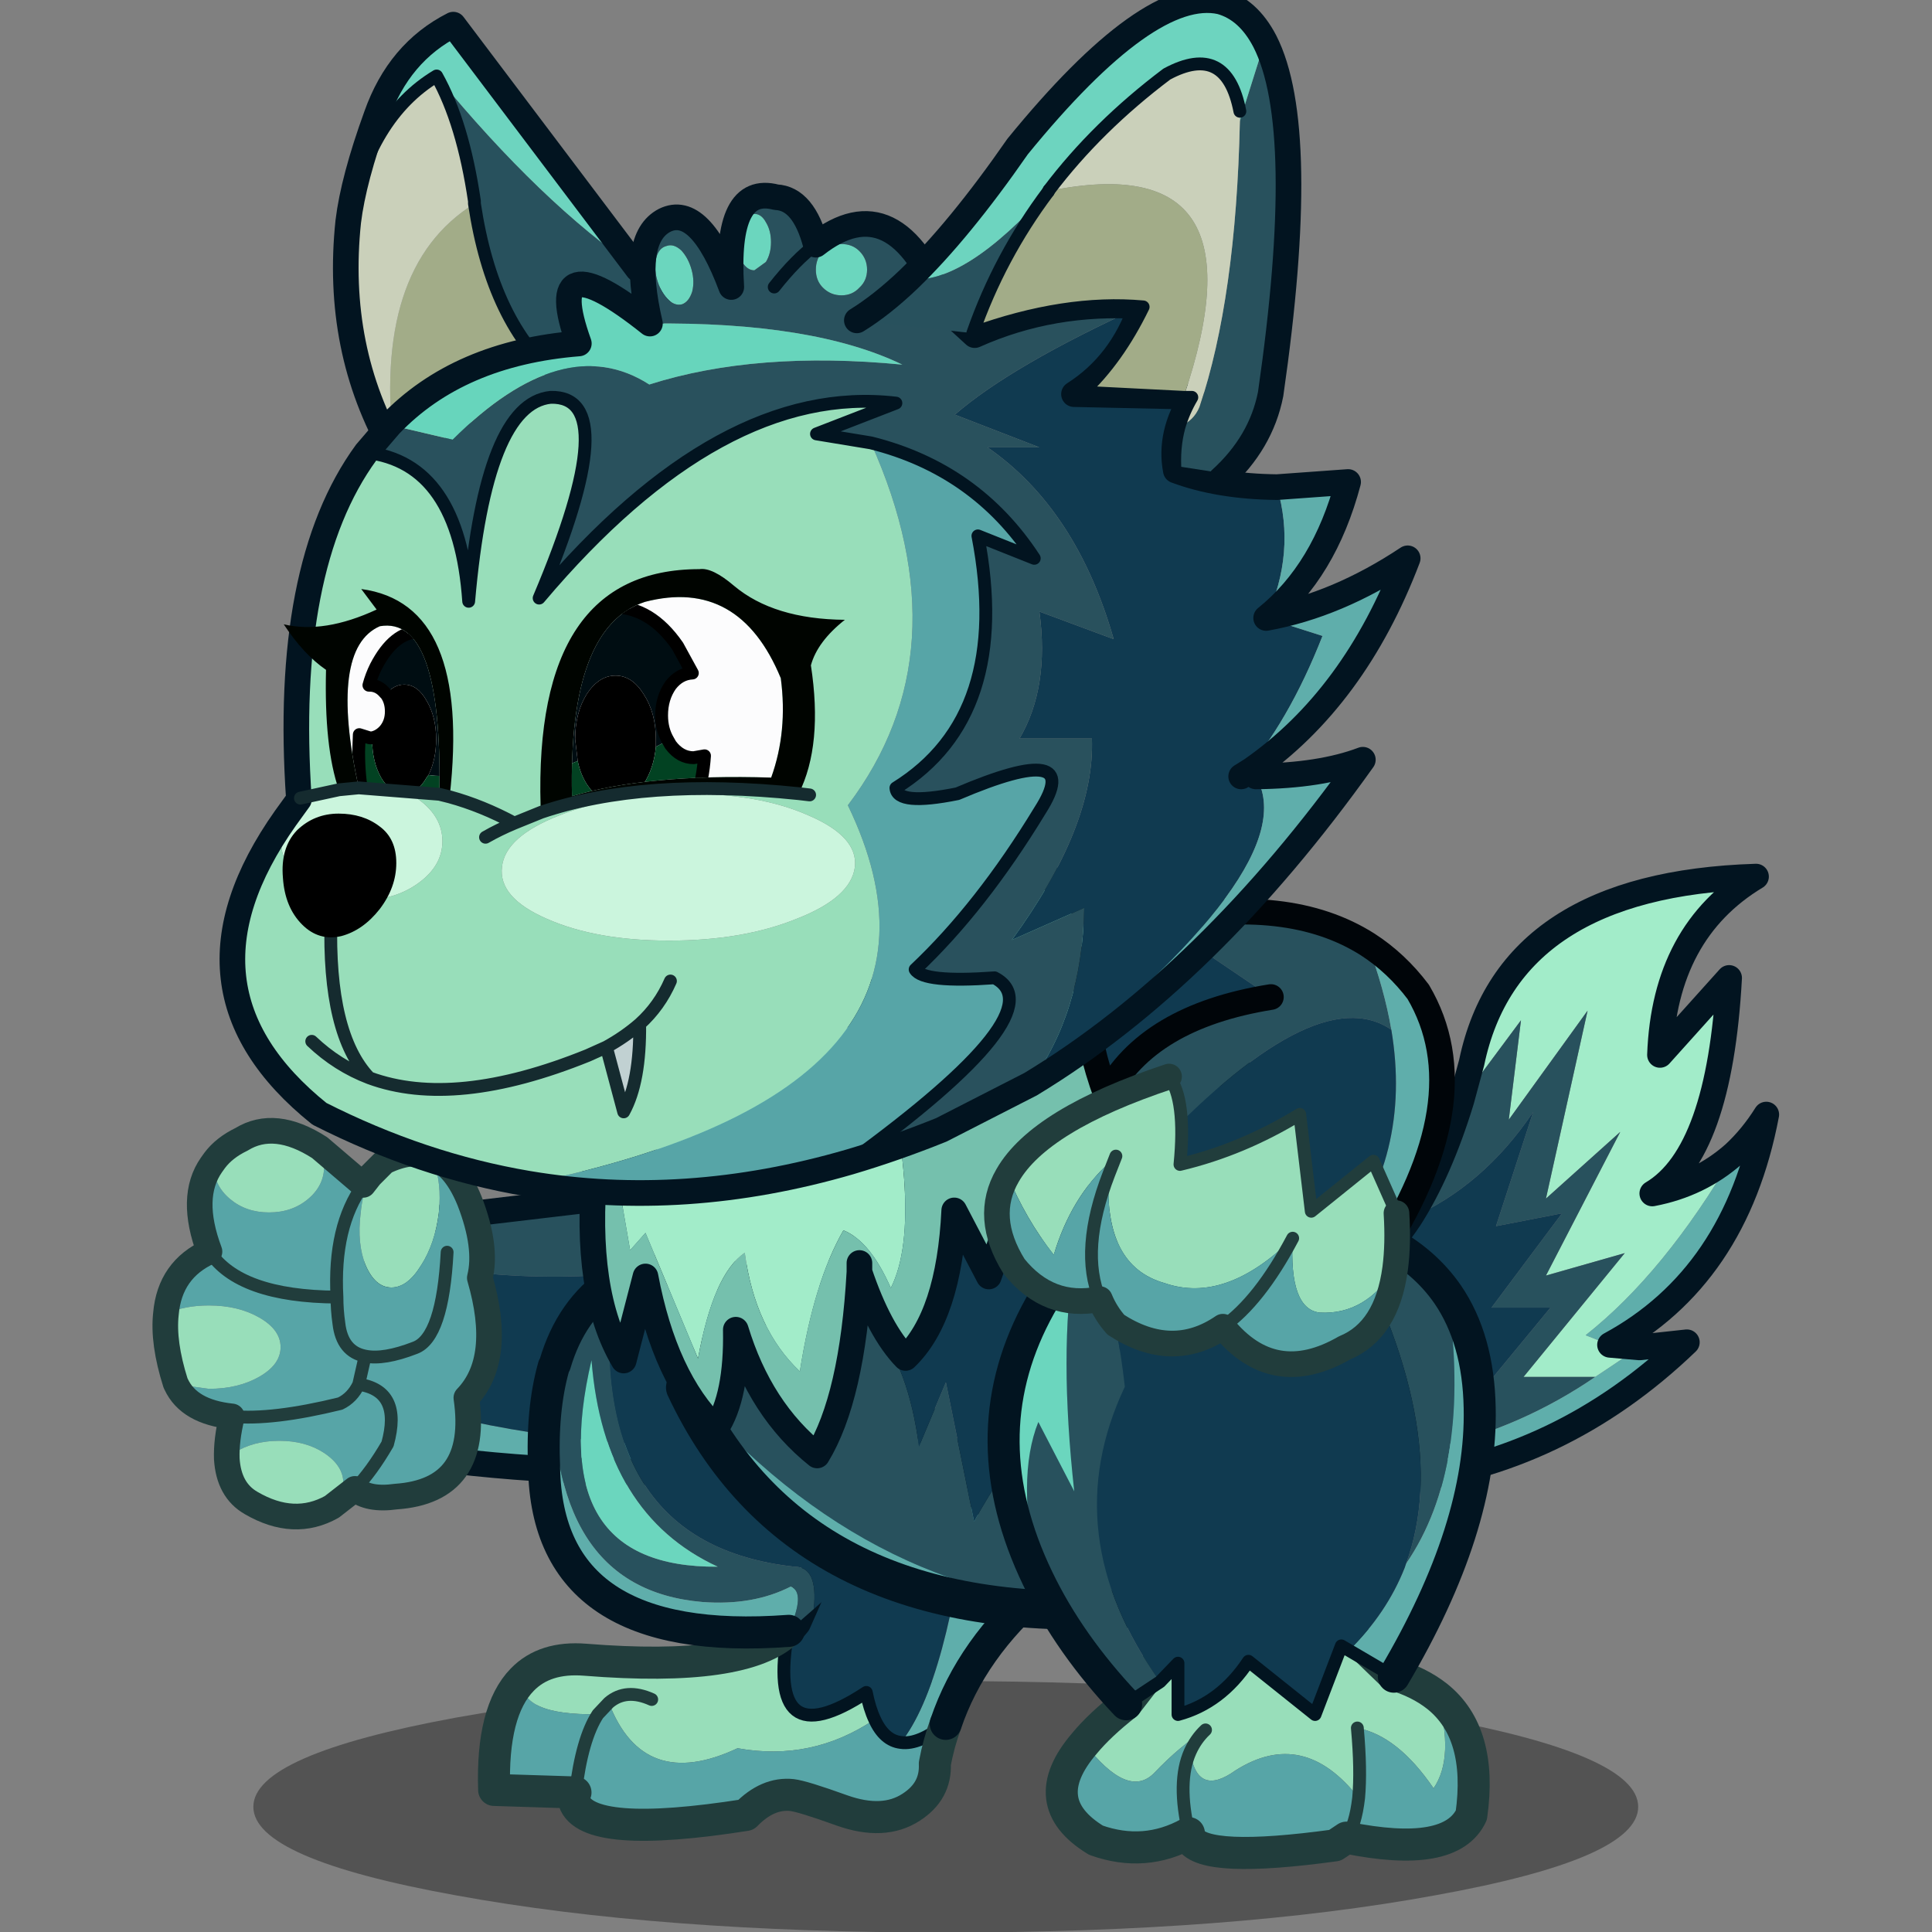 <svg xmlns:ffdec="https://www.free-decompiler.com/flash" xmlns:xlink="http://www.w3.org/1999/xlink" ffdec:objectType="frame" height="90" width="90" xmlns="http://www.w3.org/2000/svg"><rect width="100%" height="100%" fill="#808080" stroke="none"/><use ffdec:characterId="16" height="124.6" transform="matrix(.726 0 0 .727 5.849 -.568)" width="113.1" xlink:href="#a"/><use ffdec:characterId="17" height="40.6" transform="scale(2.528 2.217)" width="35.6" xlink:href="#b"/><defs><g id="a" transform="translate(2.55 .85)"><use ffdec:characterId="1" height="19.6" transform="translate(5.65 107.65) scale(.822)" width="108.1" xlink:href="#c"/><use ffdec:characterId="2" height="49.15" transform="translate(73.629 55.279) scale(.822)" width="36.4" xlink:href="#d"/><use ffdec:characterId="3" height="32.05" transform="translate(-.822 71.579) scale(.822)" width="46.15" xlink:href="#e"/><use ffdec:characterId="4" height="45.8" transform="translate(20.073 80.223) scale(.822)" width="45.2" xlink:href="#f"/><use ffdec:characterId="5" height="61.35" transform="translate(26.578 53.9) scale(.822)" width="66.3" xlink:href="#g"/><use ffdec:characterId="6" height="53.8" transform="translate(52.773 75.473) scale(.822)" width="39.65" xlink:href="#h"/><use ffdec:characterId="7" height="37.25" transform="translate(52.529 57.529) scale(.822)" width="36.75" xlink:href="#i"/><use ffdec:characterId="8" height="94.95" transform="translate(3.478 -.872) scale(.822)" width="93.75" xlink:href="#j"/><use ffdec:characterId="9" height="15.5" transform="translate(11.707 38.207) scale(.822)" width="33.95" xlink:href="#k"/><clipPath id="l" transform="translate(7.6 36.4) scale(.822)"><path d="m12.15 17.55-6.3-.5Q3.5 6.2 7.5 4.45q4.9-.85 4.65 13.1M38.8 8.5q.55 4.15-.75 7.75-9.65-.3-15.55 1.45-.3-13.2 5.7-15.15Q35.55.65 38.8 8.5" fill="#fcfcfd" fill-rule="evenodd"/></clipPath><g clip-path="url(#l)"><use ffdec:characterId="10" height="22" transform="translate(11.995 38.413) scale(.822)" width="28" xlink:href="#m"/></g><use ffdec:characterId="11" height="21.4" transform="translate(7.6 36.4) scale(.822)" width="43.8" xlink:href="#n"/></g><g id="d"><path d="m10.6 17.45.8-2.95Q14.3.6 33.6 0q-7.15 4.3-7.5 13.9l5.4-6q-.75 13.7-6 16.8 3.7-.7 6.4-3.1-5.45 9.3-11.6 14.15l1.9.75 2.3.2-3.45 2.3h-5.6l7.9-9.65-6.15 1.75L23 19.9l-5.8 5.2 3.25-14.65-6.15 8.5.95-7.75-4.65 6.25" fill="#a2ecc9" fill-rule="evenodd" transform="translate(1 1)"/><path d="M6.55 26.65Q8.9 23 10.6 17.45l4.65-6.25-.95 7.75 6.15-8.5L17.2 25.1l5.8-5.2-5.8 11.2 6.15-1.75-7.9 9.65h5.6q-5.7 3.9-12.5 5.5l9-10.9h-4.6l5.5-7.35-5.15 1 2.9-8.9q-3.9 5.8-9.65 8.3" fill="#28515d" fill-rule="evenodd" transform="translate(1 1)"/><path d="M31.9 21.6q1.4-1.3 2.5-3.05Q32 31.2 22.2 36.5l-1.9-.75q6.15-4.85 11.6-14.15m-7.4 15.1 3.7-.4q-9.85 9.45-22.8 10.85l-.7-2 3.85-.65q6.8-1.6 12.5-5.5l3.45-2.3" fill="#5faeab" fill-rule="evenodd" transform="translate(1 1)"/><path d="M4.7 45.15 0 32.45q3.75-1.6 6.55-5.8 5.75-2.5 9.65-8.3l-2.9 8.9 5.15-1-5.5 7.35h4.6l-9 10.9-3.85.65" fill="#103a50" fill-rule="evenodd" transform="translate(1 1)"/><path d="m11.6 18.45.8-2.95Q15.3 1.6 34.6 1q-7.15 4.3-7.5 13.9l5.4-6q-.75 13.7-6 16.8 3.7-.7 6.4-3.1 1.4-1.3 2.5-3.05Q33 32.2 23.2 37.5l2.3.2 3.7-.4q-9.85 9.45-22.8 10.85l-.7-2L1 33.45q3.75-1.6 6.55-5.8Q9.9 24 11.6 18.45z" fill="none" stroke="#021420" stroke-linecap="round" stroke-linejoin="round" stroke-width="2"/></g><g id="e"><path d="m16.5 9.65-.2-2.3L37.9 4.8l1.7 5.85q-12 1.8-23.1-1" fill="#28515d" fill-rule="evenodd" transform="translate(1 1)"/><path d="m43.65 24.6.5 1.85q-13.8.6-26.6-1.4L17.3 21q12.75 3.7 26.35 3.6" fill="#5faeab" fill-rule="evenodd" transform="translate(1 1)"/><path d="M16.5 9.65q11.1 2.8 23.1 1l4.05 13.95q-13.6.1-26.35-3.6l-.8-11.35" fill="#103a50" fill-rule="evenodd" transform="translate(1 1)"/><path d="M40.6 11.65 38.9 5.8 17.3 8.35l.2 2.3.8 11.35.25 4.05q12.8 2 26.6 1.4l-.5-1.85-4.05-13.95z" fill="none" stroke="#021420" stroke-linecap="round" stroke-linejoin="round" stroke-width="2"/><path d="m3.85 2.3-.05.45-.2-.1.25-.35m16.9-.35.3.15-.15.2-.15-.35" fill="#46b872" fill-rule="evenodd" transform="translate(1 1)"/><path d="M3.85 2.3q.75-1 2.1-1.65 2.6-1.6 6.1.65.35.65.35 1.45 0 1.5-1.25 2.55Q9.9 6.35 8.1 6.35q-1.8 0-3.05-1.05Q3.8 4.25 3.8 2.75l.05-.45M16 3.5l1.1-1.1q2.05-1 3.65-.45l.15.35q.7 1.7.45 4.1-.3 2.4-1.4 4.1-1.05 1.7-2.3 1.7-1.25 0-2-1.7-.7-1.7-.4-4.1.15-1.6.75-2.9m-3 25.8q-2.95 1.65-6.3-.3-1.75-1-1.9-3.45l.55-.45q1.5-.95 3.55-.95t3.5.95q1.5 1 1.5 2.35 0 1.05-.9 1.85M.85 19.75l-.05-.1q-1-3.15-.75-5.4 1.45-.65 3.35-.65 2.3 0 3.95.95Q9 15.5 9 16.85q0 1.35-1.65 2.3-1.65.95-3.95.95l-2.55-.35" fill="#98deba" fill-rule="evenodd" transform="translate(1 1)"/><path d="M3.8 2.75q0 1.5 1.25 2.55Q6.3 6.35 8.1 6.35q1.8 0 3.05-1.05 1.25-1.05 1.25-2.55 0-.8-.35-1.45l3.4 2.9.55-.7q-.6 1.3-.75 2.9-.3 2.4.4 4.1.75 1.7 2 1.7t2.3-1.7q1.1-1.7 1.4-4.1.25-2.4-.45-4.1l.15-.2q1.65.75 2.7 3.35 1.4 3.6.8 6 1.85 6.35-1.05 9.35 1.05 7.25-5.5 7.7-2.15.3-3.2-.6L13 29.3q.9-.8.9-1.85 0-1.35-1.5-2.35-1.45-.95-3.5-.95t-3.55.95l-.55.45q-.05-1.45.4-3.3-3.35-.35-4.35-2.5l2.55.35q2.3 0 3.95-.95Q9 18.2 9 16.85q0-1.35-1.65-2.3-1.65-.95-3.95-.95-1.9 0-3.35.65.3-3.45 3.4-4.85-1.6-4.25.15-6.75l.2.1M3.45 9.4q2.3 3.5 9.95 3.55 0 1 .15 2.05.25 2.2 2.05 2.55l-.5 2.2q-.5 1.05-1.45 1.5-5.3 1.3-8.45 1 3.15.3 8.45-1 .95-.45 1.45-1.5l.5-2.2q-1.8-.35-2.05-2.55-.15-1.05-.15-2.05-7.65-.05-9.95-3.55M22 9.45q-.35 6.65-2.5 7.45-2.45.95-3.9.65 1.45.3 3.9-.65 2.15-.8 2.5-7.45M14.8 27.9q1.3-1.35 2.55-3.5 1.15-4.15-2.25-4.65 3.4.5 2.25 4.65-1.25 2.15-2.55 3.5m-1.4-14.95q-.3-5.5 2.05-8.75-2.35 3.25-2.05 8.75" fill="#57a5a7" fill-rule="evenodd" transform="translate(1 1)"/><path d="M13.05 2.3q-3.5-2.25-6.1-.65-1.35.65-2.1 1.65l-.25.35q-1.75 2.5-.15 6.75-3.1 1.4-3.4 4.85-.25 2.25.75 5.4l.05.1q1 2.15 4.35 2.5-.45 1.85-.4 3.3Q5.95 29 7.7 30q3.35 1.95 6.3.3l1.8-1.4q1.05.9 3.2.6 6.55-.45 5.5-7.7 2.9-3 1.05-9.35.6-2.4-.8-6-1.05-2.6-2.7-3.35l-.3-.15q-1.6-.55-3.65.45L17 4.5l-.55.7-3.4-2.9" fill="none" stroke="#213d3c" stroke-linecap="round" stroke-linejoin="round" stroke-width="2"/><path d="M5.2 22.25q3.15.3 8.45-1 .95-.45 1.45-1.5l.5-2.2q-1.8-.35-2.05-2.55-.15-1.05-.15-2.05-7.65-.05-9.95-3.55m12-5.2q-2.35 3.25-2.05 8.75m1.7 6.8q3.4.5 2.25 4.65-1.25 2.15-2.55 3.5m.8-10.35q1.45.3 3.9-.65 2.15-.8 2.5-7.45" fill="none" stroke="#213d3c" stroke-linecap="round" stroke-linejoin="round" transform="translate(1 1)"/></g><g id="f"><path d="M37.2 16.85q3.95 3.45 5.5 8.05-5.45 4.65-7.45 10.55-2.1 1.65-3.5 1.45 3.7-4.65 5.45-20.05" fill="#5faeab" fill-rule="evenodd" transform="translate(1.25 1.25)"/><path d="M2.2 32q1.75-1.8 4.9-1.55 12.5 1 15.85-2.3-1.8 10.05 6.1 4.85.25 1.25.65 2.1-4.9 3.3-10.7 2.25-7.35 3.45-10.05-3.55l-.85.9q-6.2.1-5.9-2.7m10.1 1.55q-2-.9-3.35.25 1.35-1.15 3.35-.25" fill="#98deba" fill-rule="evenodd" transform="translate(1.25 1.25)"/><path d="M35.25 35.45q-.55 1.5-.85 3.1.1 2.15-1.85 3.4-2.15 1.4-5.4.25-3.05-1.1-3.9-1.2-1.9-.2-3.6 1.55-12.4 1.95-13.4-1.05l.1-.7L0 40.6q-.2-6.15 2.2-8.6-.3 2.8 5.9 2.7l.85-.9q2.7 7 10.05 3.55 5.8 1.05 10.7-2.25.75 1.65 2.05 1.8 1.4.2 3.5-1.45M6.35 40.8q.5-4.2 1.75-6.1-1.25 1.9-1.75 6.1" fill="#57a5a7" fill-rule="evenodd" transform="translate(1.25 1.25)"/><path d="m22.95 28.15.55-.65 6.65-15q3.85 1.55 7.05 4.35-1.75 15.4-5.45 20.05-1.3-.15-2.05-1.8-.4-.85-.65-2.1-7.9 5.2-6.1-4.85" fill="#103a50" fill-rule="evenodd" transform="translate(1.25 1.25)"/><path d="m7.5 42.75.1-.7" fill="none" stroke="#021420" stroke-linecap="round" stroke-linejoin="round" stroke-width="2"/><path d="M22.95 28.15q-1.8 10.05 6.1 4.85.25 1.25.65 2.1.75 1.65 2.05 1.8 1.4.2 3.5-1.45" fill="none" stroke="#021420" stroke-linecap="round" stroke-linejoin="round" transform="translate(1.25 1.25)"/><path d="m8.95 33.8-.85.9q-1.25 1.9-1.75 6.1m2.6-7q1.35-1.15 3.35-.25" fill="none" stroke="#213d3c" stroke-linecap="round" stroke-linejoin="round" transform="translate(1.25 1.25)"/><path d="M36.5 36.7q-.55 1.5-.85 3.1.1 2.15-1.85 3.4-2.15 1.4-5.4.25-3.05-1.1-3.9-1.2-1.9-.2-3.6 1.55-12.4 1.95-13.4-1.05m.1-.7-6.35-.2q-.2-6.15 2.2-8.6 1.75-1.8 4.9-1.55 12.5 1 15.85-2.3" fill="none" stroke="#213d3c" stroke-linecap="round" stroke-linejoin="round" stroke-width="2.5"/><path d="m24.2 29.4.55-.65 6.65-15q3.85 1.55 7.05 4.35 3.95 3.45 5.5 8.05Q38.5 30.8 36.5 36.7" fill="none" stroke="#021420" stroke-linecap="round" stroke-linejoin="round" stroke-width="2.5"/><path d="M9.25.95Q7.05 21.4 23.45 23.2q1.85 0 1.5 3.3L23 28.2q1.35-3 .15-3.45-2.95 1.5-6.9 1.2Q3.9 24.9 4.65 7.6l.1-.2Q6 3.15 9.25.95m8.2 22.25Q8.55 19.1 7.6 7.1q-3.8 16.2 9.85 16.1" fill="#28515d" fill-rule="evenodd" transform="translate(1.25 1.25)"/><path d="M17.45 23.2Q3.8 23.3 7.6 7.1q.95 12 9.85 16.1" fill="#6bd6be" fill-rule="evenodd" transform="translate(1.25 1.25)"/><path d="M4.65 7.6q-.75 17.3 11.6 18.35 3.95.3 6.9-1.2 1.2.45-.15 3.45Q4.15 29.6 3.9 15.5q-.2-4.55.75-7.9" fill="#5faeab" fill-rule="evenodd" transform="translate(1.25 1.25)"/><path d="m9.25.95.6-.4q14.2-3.45 26.8 15.6L24.95 26.5q.35-3.3-1.5-3.3Q7.05 21.4 9.25.95" fill="#103a50" fill-rule="evenodd" transform="translate(1.25 1.25)"/><path d="M37.9 17.4Q25.3-1.65 11.1 1.8l-.6.4Q7.25 4.4 6 8.65m18.25 20.8q-18.85 1.4-19.1-12.7-.2-4.55.75-7.9" fill="none" stroke="#021420" stroke-linecap="round" stroke-linejoin="round" stroke-width="2.5"/></g><g id="g"><path d="M59.15 19.4Q73.8 44.5 42.5 48.45h-.25q-20.1.2-35-17.15 3.65-4.35 7.6-8.4 9.05.75 10.65 13l2.1-5 2.2 10.85q8.75-16 29.35-22.35" fill="#28515d" fill-rule="evenodd" transform="translate(1 11.2)"/><path d="m42.25 48.45-1.3.15q-25 1.2-33.7-17.3 14.9 17.35 35 17.15" fill="#5faeab" fill-rule="evenodd" transform="translate(1 11.2)"/><path d="M14.85 22.9Q27.7 9.75 44 0q10.2 10.9 15.15 19.4-20.6 6.35-29.35 22.35L27.6 30.9l-2.1 5q-1.6-12.25-10.65-13" fill="#103a50" fill-rule="evenodd" transform="translate(1 11.2)"/><path d="M15.85 34.1Q28.7 20.95 45 11.2q10.2 10.9 15.15 19.4Q74.8 55.7 43.5 59.65m-.25 0-1.3.15q-25 1.2-33.7-17.3 3.65-4.35 7.6-8.4" fill="none" stroke="#021420" stroke-linecap="round" stroke-linejoin="round" stroke-width="3"/><path d="M21.65.95q4.55 16.85 1.65 22.6-1.6-3.65-3.7-4.5-2.3 4-3.4 11-3.5-3.3-4.3-9.25-2.45 1.65-3.65 8.25l-4.1-9.8-1.2 1.35-1.2-6.95L21.65.95" fill="#a2ecc9" fill-rule="evenodd" transform="translate(1 11.2)"/><path d="M21.65.95 33.7-10.2 44.95-.3 43.2 4.8 42 15.1l-4.3-2.4v7.9l-4.65-3.95-2.1 6-2.7-5.15q-.4 8.25-3.8 11.5-2.05-2.1-3.6-6.7-.55 9.8-3.3 14.3-4.45-3.55-6.35-9.8.1 5.2-1.55 7.7-4-3.9-5.5-11.85l-1.7 6.55Q-.7 23.9.2 14.1l1.55-.45 1.2 6.95 1.2-1.35 4.1 9.8q1.2-6.6 3.65-8.25.8 5.95 4.3 9.25 1.1-7 3.4-11 2.1.85 3.7 4.5 2.9-5.75-1.65-22.6m-.8 20.65v.7-.7" fill="#75c0ad" fill-rule="evenodd" transform="translate(1 11.2)"/><path d="M21.85 33.5q1.55 4.6 3.6 6.7 3.4-3.25 3.8-11.5l2.7 5.15 2.1-6 4.65 3.95v-7.9l4.3 2.4L44.2 16l1.75-5.1L34.7 1 22.65 12.15l-19.9 12.7-1.55.45q-.9 9.8 2.25 15.1l1.7-6.55q1.5 7.95 5.5 11.85 1.65-2.5 1.55-7.7 1.9 6.25 6.35 9.8 2.75-4.5 3.3-14.3v-.7" fill="none" stroke="#021420" stroke-linecap="round" stroke-linejoin="round" stroke-width="2"/></g><g id="h"><path d="M33.85 39.1q1.35 4.75-.3 7.15-2.8-4.1-5.95-4.7.3 3.3.1 5.45-4.3-5.5-9.6-2.15-3 2.15-3.55-1.45.45-1 1.2-1.7-2 1.25-4 3.35-2.05 2.1-5.45-2.3 1.2-1.45 3.25-3.05l2.9-3.75 14.95-1.4 2.9 2.8q2.1.6 3.55 1.75" fill="#98deba" fill-rule="evenodd" transform="translate(1.25 1.25)"/><path d="M27.6 41.55q3.15.6 5.95 4.7 1.65-2.4.3-7.15 3.55 2.85 2.65 9.25-1.6 3.4-9.75 1.75l-.9.6q-10.2 1.4-11.3-.5l-.1-.45q-3.45 1.9-7.25.55-4.85-2.95-.9-7.55 3.4 4.4 5.45 2.3 2-2.1 4-3.35-.75.7-1.2 1.7.55 3.6 3.55 1.45 5.3-3.35 9.6 2.15.2-2.15-.1-5.45m-.85 8.55q.7-.95.95-3.1-.25 2.15-.95 3.1m-12.3-.35q-.95-4 .1-6.35-1.05 2.35-.1 6.35" fill="#57a5a7" fill-rule="evenodd" transform="translate(1.25 1.25)"/><path d="M15.75 41.7q-.75.7-1.2 1.7-1.05 2.35-.1 6.35M27.7 47q.2-2.15-.1-5.45m.1 5.45q-.25 2.15-.95 3.1" fill="none" stroke="#213d3c" stroke-linecap="round" stroke-linejoin="round" transform="translate(1.25 1.25)"/><path d="M35.1 40.35q-1.45-1.15-3.55-1.75l-2.9-2.8-14.95 1.4-2.9 3.75Q8.75 42.55 7.55 44q-3.95 4.6.9 7.55 3.8 1.35 7.25-.55l.1.45q1.1 1.9 11.3.5l.9-.6q8.15 1.65 9.75-1.75.9-6.4-2.65-9.25z" fill="none" stroke="#213d3c" stroke-linecap="round" stroke-linejoin="round" stroke-width="2.5"/><path d="m5.5 4.95.05-.05q2.8.2 3.9 10.05-5.45 11.5 2.75 23L9.55 39.7Q5.1 35 2.65 29.9.95 22 2.7 17.7l2.8 5.4q-1.2-10.85 0-18.15m20.7-3.1q1.75.7 3.6 1.7 3.05 1.6 4.85 4.2 1.95 13.45-3.25 21 3.85-10.5-5.2-26.9" fill="#28515d" fill-rule="evenodd" transform="translate(1.25 1.25)"/><path d="M2.65 29.9Q-2.6 19 2.5 9.25q1.3-2.5 3-4.3-1.2 7.3 0 18.15l-2.8-5.4Q.95 22 2.65 29.9" fill="#6bd6be" fill-rule="evenodd" transform="translate(1.25 1.25)"/><path d="M34.65 7.75q2.4 3.5 2.5 8.85.2 9.3-6.7 20.95l-3.5-2.05q2.95-2.9 4.35-6.45l.1-.3q5.2-7.55 3.25-21" fill="#5faeab" fill-rule="evenodd" transform="translate(1.25 1.25)"/><path d="M5.55 4.9Q8.8 1.4 13.6.4q5.8-1.25 12.6 1.45 9.05 16.4 5.2 26.9l-.1.3q-1.4 3.55-4.35 6.45l-.6-.35-2.05 5.35-5.2-4.15q-2.15 3.25-5.5 4.15v-4l-1.4 1.45q-8.2-11.5-2.75-23Q8.35 5.1 5.55 4.9" fill="#103a50" fill-rule="evenodd" transform="translate(1.25 1.25)"/><path d="m30.45 37.55-3.5-2.05-.6-.35-2.05 5.35-5.2-4.15q-2.15 3.25-5.5 4.15v-4l-1.4 1.45-2.65 1.75" fill="none" stroke="#021420" stroke-linecap="round" stroke-linejoin="round" transform="translate(1.25 1.25)"/><path d="m6.75 6.2.05-.05q3.25-3.5 8.05-4.5Q20.65.4 27.45 3.1q1.75.7 3.6 1.7Q34.1 6.4 35.9 9q2.4 3.5 2.5 8.85.2 9.3-6.7 20.95m-20.9 2.15q-4.45-4.7-6.9-9.8-5.25-10.9-.15-20.65 1.3-2.5 3-4.3" fill="none" stroke="#021420" stroke-linecap="round" stroke-linejoin="round" stroke-width="2.5"/></g><g id="i"><path d="M12.6.7q10.2-2.05 16.35 1.85Q30.25 6 30.8 9.2q-6-4.1-19.15 10.05L7.8 16q.3-.9.75-1.7 3.2-6.1 12.85-7.65L12.6.7" fill="#28515d" fill-rule="evenodd" transform="translate(1 1)"/><path d="M28.95 2.55Q31.2 4 32.9 6.25q4.95 8.4-3.3 20.9l-3.05-.7q5.9-7.4 4.25-17.25-.55-3.2-1.85-6.65" fill="#5faeab" fill-rule="evenodd" transform="translate(1 1)"/><path d="M26.55 26.45q-8.25-2.25-14.9-7.2Q24.8 5.1 30.8 9.2q1.65 9.85-4.25 17.25m-18-12.15Q5.7 6.5 8.05 1.85L12.6.7l8.8 5.95Q11.75 8.2 8.55 14.3" fill="#103a50" fill-rule="evenodd" transform="translate(1 1)"/><path d="M13.6 1.7Q23.8-.35 29.95 3.55 32.2 5 33.9 7.25q4.95 8.4-3.3 20.9l-3.05-.7q-8.25-2.25-14.9-7.2L8.8 17q.3-.9.75-1.7-2.85-7.8-.5-12.45L13.6 1.7m8.8 5.95Q12.75 9.2 9.55 15.3" fill="none" stroke="#000509" stroke-linecap="round" stroke-linejoin="round" stroke-width="2"/><path d="m8.75 20.45.55-1.4-.5.5q-3 2.7-4.35 7.2-2.2-2.8-3.6-6.2 2.5-4.35 12.6-7.7 1.35 1.8.85 6.85 4.85-1.15 9.35-3.9l.9 7.55 4.85-3.9 1.8 4.05q.15 2.4-.1 4.3-2.3 3.65-5.9 3.45-2.4-.3-2.1-5.8-5.25 5.15-10 3.5-4.8-1.35-4.35-8.5" fill="#98deba" fill-rule="evenodd" transform="translate(1 1)"/><path d="m9.3 19.05-.55 1.4q-2.3 5.95-.7 9.75-1.6-3.8.7-9.75-.45 7.15 4.35 8.5 4.75 1.65 10-3.5-.3 5.5 2.1 5.8 3.6.2 5.9-3.45-.65 4.85-3.95 6.2-5.55 3.2-9.5-1.65-3.95 2.7-8.35-.15-.8-.9-1.25-2-4 .8-6.7-2.55-2.4-3.85-.5-7.1 1.4 3.4 3.6 6.2 1.35-4.5 4.35-7.2l.5-.5m13.8 6.4q-2.6 4.9-5.45 6.9 2.85-2 5.45-6.9" fill="#57a5a7" fill-rule="evenodd" transform="translate(1 1)"/><path d="m8.75 20.45.55-1.4M8.05 30.2q-1.6-3.8.7-9.75M31.2 23.5l-1.8-4.05-4.85 3.9-.9-7.55q-4.5 2.75-9.35 3.9.5-5.05-.85-6.85m4.2 19.5q2.85-2 5.45-6.9" fill="none" stroke="#213d3c" stroke-linecap="round" stroke-linejoin="round" transform="translate(1 1)"/><path d="M1.85 21.55q-1.9 3.25.5 7.1 2.7 3.35 6.7 2.55.45 1.1 1.25 2 4.4 2.85 8.35.15 3.95 4.85 9.5 1.65 3.3-1.35 3.95-6.2.25-1.9.1-4.3M14.45 13.85q-10.1 3.35-12.6 7.7" fill="none" stroke="#213d3c" stroke-linecap="round" stroke-linejoin="round" stroke-width="2"/></g><g id="j"><path d="M12.65 35.25q-1.8-14.4 6.25-19.4 1.4 9.35 6.55 13.6l-12 7.1-.8-1.3" fill="#a2ac88" fill-rule="evenodd" transform="translate(1 1)"/><path d="M15.95 5.9Q18 9.55 18.9 15.65v.2q-8.05 5-6.25 19.4-4.65-8.05-3.6-18 1.65-8.2 6.9-11.35" fill="#cad0ba" fill-rule="evenodd" transform="translate(1 1)"/><path d="M18.9 15.85v-.2q-.9-6.1-2.95-9.75 8.2 9.95 15.7 15.05l2.55 3.35-8.75 5.15q-5.15-4.25-6.55-13.6" fill="#28515d" fill-rule="evenodd" transform="translate(1 1)"/><path d="M15.95 5.9q-5.25 3.15-6.9 11.35.4-3.3 2.2-8.25 1.75-4.95 6-7.1l14.4 19.05q-7.5-5.1-15.7-15.05" fill="#6dd4bf" fill-rule="evenodd" transform="translate(1 1)"/><path d="M10.05 18.25q-1.05 9.95 3.6 18m-3.6-18q.4-3.3 2.2-8.25 1.75-4.95 6-7.1l14.4 19.05" fill="none" stroke="#021420" stroke-linecap="round" stroke-linejoin="round" stroke-width="2"/><path d="M18.9 15.85v-.2q-.9-6.1-2.95-9.75-5.25 3.15-6.9 11.35m9.85-1.4q1.4 9.35 6.55 13.6l8.75-5.15-2.55-3.35m-18.2 15.6.25.4m11.75-7.5-12 7.1-.8-1.3" fill="none" stroke="#021420" stroke-linecap="round" stroke-linejoin="round" transform="translate(1 1)"/><path d="M41.65 17.3q.4.65.4 1.55t-.4 1.55l-.9.65q-.55 0-.95-.65-.35-.65-.35-1.55t.35-1.55q.4-.65.95-.65.55 0 .9.65m-6.55 6.4q-.6.15-1.15-.45-.55-.6-.8-1.5t-.05-1.7q.2-.75.8-.9.55-.2 1.15.35.55.6.8 1.5t.05 1.7q-.25.8-.8 1M49.55 21q0 .85-.6 1.4-.55.6-1.4.6-.85 0-1.45-.6-.55-.55-.55-1.4 0-.85.55-1.45.6-.55 1.45-.55t1.4.55q.6.6.6 1.45" fill="#6bd6be" fill-rule="evenodd" transform="translate(1 1)"/><path d="m62.2 84.55.05-.1.05.05-.1.05" fill="#2ad063" fill-rule="evenodd" transform="translate(1 1)"/><path d="M5.65 62.3q1.85-1.35 4.45-1.35t4.45 1.35q1.85 1.35 1.85 3.25t-1.85 3.25q-1.85 1.35-4.45 1.35T5.65 68.8Q3.8 67.45 3.8 65.55q0-.95.45-1.75t1.4-1.5m28.45 11q-5.7 0-9.55-1.7-3.8-1.65-3.5-4.05.25-2.35 4.45-4 4.25-1.7 9.95-1.7 5.75 0 9.55 1.7 3.85 1.65 3.6 4-.3 2.4-4.55 4.05-4.2 1.7-9.95 1.7" fill="#cbf5dd" fill-rule="evenodd" transform="translate(1 1)"/><path d="M10.45 35.25q7.25.8 8 11.6 1.35-15.4 6.4-15.9 5.8-.15-.9 15.65 14.2-16.8 27.85-15.2l-6.2 2.4 4.25.7q7.3 16.25-1.8 28.25 10.7 22.15-24.95 29.5-8.3-1.4-16.3-5.45-12.1-9.7-2.65-23.05L5.2 62.3q-1.25-18.15 5.25-27.05M34.1 73.3q5.75 0 9.95-1.7 4.25-1.65 4.55-4.05.25-2.35-3.6-4-3.8-1.7-9.55-1.7-5.7 0-9.95 1.7-4.2 1.65-4.45 4-.3 2.4 3.5 4.05 3.85 1.7 9.55 1.7m-28.45-11q-.95.7-1.4 1.5-.45.8-.45 1.75 0 1.9 1.85 3.25t4.45 1.35q2.6 0 4.45-1.35t1.85-3.25q0-1.9-1.85-3.25t-4.45-1.35q-2.6 0-4.45 1.35" fill="#98deba" fill-rule="evenodd" transform="translate(1 1)"/><path d="M49.85 34.5q8.2 2.05 12.75 9l-4.4-1.75q2.7 14-6.4 19.65.1 1.4 4.8.45 10-4.25 6.45 1.3-4.6 7.55-9.75 12.4.65 1.05 6.2.65 4.95 2.55-11.3 14.35-12.9 3.75-25.1 1.7 35.65-7.35 24.95-29.5 9.1-12 1.8-28.25" fill="#57a5a7" fill-rule="evenodd" transform="translate(1 1)"/><path d="M62.25 84.45q4.1-5.5 4.25-13.7l-5.65 2.5q6.5-8.9 6.25-15.7h-5.65q2.35-4 1.55-9.9l5.8 2.15q-2.9-10.15-9.85-14.95H63l-6.6-2.55q4.45-3.85 14.55-8.45-1.55 4.5-5.25 6.85l9.25.2q-1.85 2.9-1.3 5.75 3.35 1.25 7.9 1.3 1.5 5.1-.85 10.2l4.4 1.4q-2.65 6.75-6.35 10.95h1.15q4.05 7-17.65 23.95" fill="#103a50" fill-rule="evenodd" transform="translate(1 1)"/><path d="M49.55 21q0-.85-.6-1.45-.55-.55-1.4-.55-.85 0-1.45.55-.55.6-.55 1.45t.55 1.4q.6.6 1.45.6t1.4-.6q.6-.55.6-1.4M35.1 23.7q.55-.2.8-1 .2-.8-.05-1.7-.25-.9-.8-1.5-.6-.55-1.15-.35-.6.15-.8.9-.2.8.05 1.7.25.9.8 1.5t1.15.45m6.55-6.4q-.35-.65-.9-.65t-.95.65q-.35.65-.35 1.55t.35 1.55q.4.65.95.65l.9-.65q.4-.65.4-1.55t-.4-1.55m3.9 1.75Q44 20.2 42.3 22.35q1.7-2.15 3.25-3.3 6.2-4.85 10 4.85l2.4 2.2q6.05-2.7 13-2.25-10.1 4.6-14.55 8.45l6.6 2.55h-4.05q6.95 4.8 9.85 14.95L63 47.65q.8 5.9-1.55 9.9h5.65q.25 6.8-6.25 15.7l5.65-2.5q-.15 8.2-4.25 13.7l-.05.1-6.85 3.5q-3.6 1.45-7.15 2.5 16.25-11.8 11.3-14.35-5.55.4-6.2-.65 5.15-4.85 9.75-12.4 3.55-5.55-6.45-1.3-4.7.95-4.8-.45 9.1-5.65 6.4-19.65l4.4 1.75q-4.55-6.95-12.75-9l-4.25-.7 6.2-2.4q-13.65-1.6-27.85 15.2 6.7-15.8.9-15.65-5.05.5-6.4 15.9-.75-10.8-8-11.6l1.85-2.15 4.9 1.15q8.65-8.6 15.35-4.3Q40.9 27.3 52.3 28.4q-6.95-3.35-19.7-3.2-1.55-6.65 1.15-8.05 2.75-1.35 5.2 5.2-.5-8.05 3.5-7 2.15.1 3.1 3.7" fill="#29515d" fill-rule="evenodd" transform="translate(1 1)"/><path d="m81.55 37.95 5.55-.4q-1.85 6.95-6.4 10.6 5.55-1 11.05-4.65Q87.6 54.4 79.55 60l-.8.5q3.7-4.2 6.35-10.95l-4.4-1.4q2.35-5.1.85-10.2M79.9 60.5q5.05-.05 8.35-1.3Q76.2 76.1 62.3 84.5l-.05-.05Q83.95 67.5 79.9 60.5" fill="#5faeab" fill-rule="evenodd" transform="translate(1 1)"/><path d="M32.6 25.2q12.75-.15 19.7 3.2-11.4-1.1-19.75 1.55-6.7-4.3-15.35 4.3l-4.9-1.15q5.35-5.6 14.75-6.35-3-8.35 5.55-1.55" fill="#67d5bc" fill-rule="evenodd" transform="translate(1 1)"/><path d="M46.55 20.05q-.95-3.6-3.1-3.7-4-1.05-3.5 7-2.45-6.55-5.2-5.2-2.7 1.4-1.15 8.05-8.55-6.8-5.55 1.55-9.4.75-14.75 6.35l-1.85 2.15q-6.5 8.9-5.25 27.05l-1.05 1.45Q-4.3 78.1 7.8 87.8q8 4.05 16.3 5.45 12.2 2.05 25.1-1.7 3.55-1.05 7.15-2.5l6.85-3.5.1-.05q13.9-8.4 25.95-25.3-3.3 1.25-8.35 1.3m-8.95-36.65q-6.95-.45-13 2.25l-2.4-2.2q-3.8-9.7-10-4.85m25.4 4.8q-1.55 4.5-5.25 6.85l9.25.2q-1.85 2.9-1.3 5.75 3.35 1.25 7.9 1.3l5.55-.4q-1.85 6.95-6.4 10.6 5.55-1 11.05-4.65Q88.6 55.4 80.55 61l-.8.5" fill="none" stroke="#021420" stroke-linecap="round" stroke-linejoin="round" stroke-width="2"/><path d="M42.3 22.35q1.7-2.15 3.25-3.3m-35.1 16.2q7.25.8 8 11.6 1.35-15.4 6.4-15.9 5.8-.15-.9 15.65 14.2-16.8 27.85-15.2l-6.2 2.4 4.25.7q8.2 2.05 12.75 9l-4.4-1.75q2.7 14-6.4 19.65.1 1.4 4.8.45 10-4.25 6.45 1.3-4.6 7.55-9.75 12.4.65 1.05 6.2.65 4.95 2.55-11.3 14.35M78.75 60.5h1.15" fill="none" stroke="#021420" stroke-linecap="round" stroke-linejoin="round" transform="translate(1 1)"/><path d="m78.65 8.65.2.1-.2.7v-.8" fill="#6bd6be" fill-rule="evenodd" transform="translate(1 1)"/><path d="M80.6 3.2q3.45 6.75.45 27.5-.75 3.8-3.9 6.65l-3.55-.55q-.15-1.9.3-3.55 1.15-.45 1.6-1.55 2.85-8.5 3.15-22.25l.2-.7L80.6 3.2M57.8 25.95l-9.05-1q1.95-1.2 4.05-3.2 4.35.45 10.95-6.95l-.05.1q-3.8 5.05-5.9 11.05" fill="#28515d" fill-rule="evenodd" transform="translate(1 1)"/><path d="M73.9 33.25q.35-1.2 1-2.3h-.65Q80.9 11.4 63.8 14.85l-.1.05.05-.1q3.75-4.95 9.2-9.05 4.65-2.5 5.7 2.9v.8q-.3 13.75-3.15 22.25-.45 1.1-1.6 1.55" fill="#cad0ba" fill-rule="evenodd" transform="translate(1 1)"/><path d="m74.25 30.95-7.9-.4Q69.1 28 71.1 23.9q-6.1-.55-13.3 2.05 2.1-6 5.9-11.05l.1-.05q17.1-3.45 10.45 16.1" fill="#a2ac88" fill-rule="evenodd" transform="translate(1 1)"/><path d="M52.8 21.75q3.95-3.8 8.5-10.35Q71.55-1.15 77.15.1q2.15.6 3.45 3.1l-1.75 5.55-.2-.1q-1.05-5.4-5.7-2.9-5.45 4.1-9.2 9.05-6.6 7.4-10.95 6.95" fill="#6dd4bf" fill-rule="evenodd" transform="translate(1 1)"/><path d="m63.7 14.9.05-.1" fill="none" stroke="#152b2f" stroke-linecap="round" stroke-linejoin="round" transform="translate(1 1)"/><path d="M53.8 22.75q3.95-3.8 8.5-10.35Q72.55-.15 78.15 1.1q2.15.6 3.45 3.1 3.45 6.75.45 27.5-.75 3.8-3.9 6.65m-28.4-12.4q1.95-1.2 4.05-3.2" fill="none" stroke="#021420" stroke-linecap="round" stroke-linejoin="round" stroke-width="2"/><path d="m77.15 37.35-3.55-.55q-.15-1.9.3-3.55.35-1.2 1-2.3h-.65l-7.9-.4Q69.1 28 71.1 23.9q-6.1-.55-13.3 2.05 2.1-6 5.9-11.05m.05-.1q3.75-4.95 9.2-9.05 4.65-2.5 5.7 2.9" fill="none" stroke="#021420" stroke-linecap="round" stroke-linejoin="round" transform="translate(1 1)"/><path d="M31.8 79.8q.05 4.5-1.25 6.85L29.2 81.6q1.45-.8 2.6-1.8" fill="#c1d1d2" fill-rule="evenodd" transform="translate(1 1)"/><path d="M31.8 79.8q-1.15 1-2.6 1.8l1.35 5.05q1.3-2.35 1.25-6.85 1.55-1.4 2.4-3.35M7.7 71.6q-.25 9 3 12.4 6.65 2.45 17.05-1.75l1.45-.65m-23-.45q2 1.9 4.5 2.85" fill="none" stroke="#152b2f" stroke-linecap="round" stroke-linejoin="round" transform="translate(1 1)"/><path d="M5.45 72.05Q4.1 70.7 3.95 68.4q-.2-2.35 1.1-3.7 1.35-1.3 3.25-1.3t3.2 1q1.3.95 1.3 2.85 0 1.9-1.3 3.6-1.3 1.65-3 2.1-1.75.4-3.05-.9" fill-rule="evenodd" transform="translate(1 1)"/></g><g id="m"><path d="M11.3 16.05q.6-1.2.6-2.8 0-1.75-.75-3Q10.45 9 9.4 9q-.8 0-1.4.75l-.1-.1q-.5-.6-1.2-.6h-.05q.2-.75.55-1.45 1.4-2.7 3.35-2.7 1.95 0 3.3 2.7 1.4 2.8 1.4 6.65v.7q-1.7 1.45-3.95 1.1m7.35-.8-.1-1.8q0-4.35 2.1-7.45 2.1-3.05 5.05-3.05 2.95 0 5.05 3.05l1.15 2.1q-1 .05-1.7.95-.7 1-.7 2.35 0 1.1.5 1.95l-.95.5v-.6q0-2.05-.95-3.5-.9-1.45-2.2-1.45-1.3 0-2.25 1.45-.9 1.45-.9 3.5l.2 1.7q-2.15 1-4.3.3" fill="#000d12" fill-rule="evenodd" transform="translate(-5.35 -2.45)"/><path d="M8 9.75Q8.6 9 9.4 9q1.05 0 1.75 1.25.75 1.25.75 3 0 1.6-.6 2.8l-.15.2q-.7 1.25-1.75 1.25t-1.8-1.25q-.7-1.25-.7-3v-.1q.55-.1 1-.6.5-.6.5-1.45 0-.8-.4-1.35m14.95 5.2-.2-1.7q0-2.05.9-3.5.95-1.45 2.25-1.45t2.2 1.45q.95 1.45.95 3.5v.6q-.15 1.65-.95 2.9-.9 1.45-2.2 1.45-1.3 0-2.25-1.45-.5-.8-.7-1.8" fill-rule="evenodd" transform="translate(-5.35 -2.45)"/><path d="M11.3 16.05q2.25.35 3.95-1.1-.15 3.45-1.4 5.9-1.35 2.75-3.3 2.75-1.95 0-3.35-2.75-1.35-2.7-1.35-6.6l.05-1.35.8.25h.2v.1q0 1.75.7 3 .75 1.25 1.8 1.25t1.75-1.25l.15-.2m18.7-2.7.2.35q.75 1 1.8 1l.85-.15q-.25 3.65-2.1 6.3-2.1 3.1-5.05 3.1-2.95 0-5.05-3.1-1.65-2.4-2-5.6 2.15.7 4.3-.3.2 1 .7 1.8.95 1.45 2.25 1.45t2.2-1.45q.8-1.25.95-2.9l.95-.5" fill="#024222" fill-rule="evenodd" transform="translate(-5.35 -2.45)"/><path d="M15.25 14.95v-.7q0-3.85-1.4-6.65-1.35-2.7-3.3-2.7-1.95 0-3.35 2.7-.35.7-.55 1.45h.05q.7 0 1.2.6l.1.1q.4.55.4 1.35 0 .85-.5 1.45-.45.5-1 .6h-.2l-.8-.25-.05 1.35q0 3.9 1.35 6.6 1.4 2.75 3.35 2.75 1.95 0 3.3-2.75 1.25-2.45 1.4-5.9m3.4.3-.1-1.8q0-4.35 2.1-7.45 2.1-3.05 5.05-3.05 2.95 0 5.05 3.05l1.15 2.1q-1 .05-1.7.95-.7 1-.7 2.35 0 1.1.5 1.95l.2.35q.75 1 1.8 1l.85-.15q-.25 3.65-2.1 6.3-2.1 3.1-5.05 3.1-2.95 0-5.05-3.1-1.65-2.4-2-5.6z" fill="none" stroke="#000" stroke-linecap="round" stroke-linejoin="round" transform="translate(-5.35 -2.45)"/></g><g id="n"><path d="m20.1 18.95-.05-.45Q19.5 0 32.45 0q1-.15 2.7 1.3 3.1 2.6 8.65 2.65-2.15 1.7-2.65 3.55.95 6.2-.95 10-12.1-1.25-20.1 1.45m2.4-1.25q5.9-1.75 15.55-1.45 1.3-3.6.75-7.75Q35.55.65 28.2 2.55q-6 1.95-5.7 15.15m-18.2-.5q-1.15-3.3-1-9.35Q1.55 6.65 0 4.3q3.15.75 7.25-1.15l-1.2-1.6q8.6 1.15 6.9 16.2l-.8-.2Q12.4 3.6 7.5 4.45q-4 1.75-1.65 12.6l-1.55.15" fill="#000400" fill-rule="evenodd"/><path d="m40.2 17.5.85.1m-28.1.15q2.55.7 5.05 2.05l2.1-.85q8-2.7 20.1-1.45m-35.9-.3 1.55-.15 6.3.5.8.2m-11.65.1 3-.65m11.45 3.7q1.05-.6 2.25-1.1" fill="none" stroke="#152b2f" stroke-linecap="round" stroke-linejoin="round"/></g><path d="M92.25 16.7q-15.8 2.9-38.2 2.9-22.4 0-38.25-2.9Q0 13.85 0 9.8q0-4.05 15.8-6.95Q31.65 0 54.05 0t38.2 2.85q15.85 2.9 15.85 6.95 0 4.05-15.85 6.9" fill-opacity=".349" fill-rule="evenodd" id="c"/><path d="m12.15 17.55-6.3-.5Q3.5 6.2 7.5 4.45q4.9-.85 4.65 13.1M38.8 8.5q.55 4.15-.75 7.75-9.65-.3-15.55 1.45-.3-13.2 5.7-15.15Q35.55.65 38.8 8.5" fill="#fcfcfd" fill-rule="evenodd" transform="translate(-5 -2.2)" id="k"/><path d="M35.6 0v40.6H0V0h35.6" fill="#ff4a53" fill-opacity="0" fill-rule="evenodd" id="b"/></defs></svg>